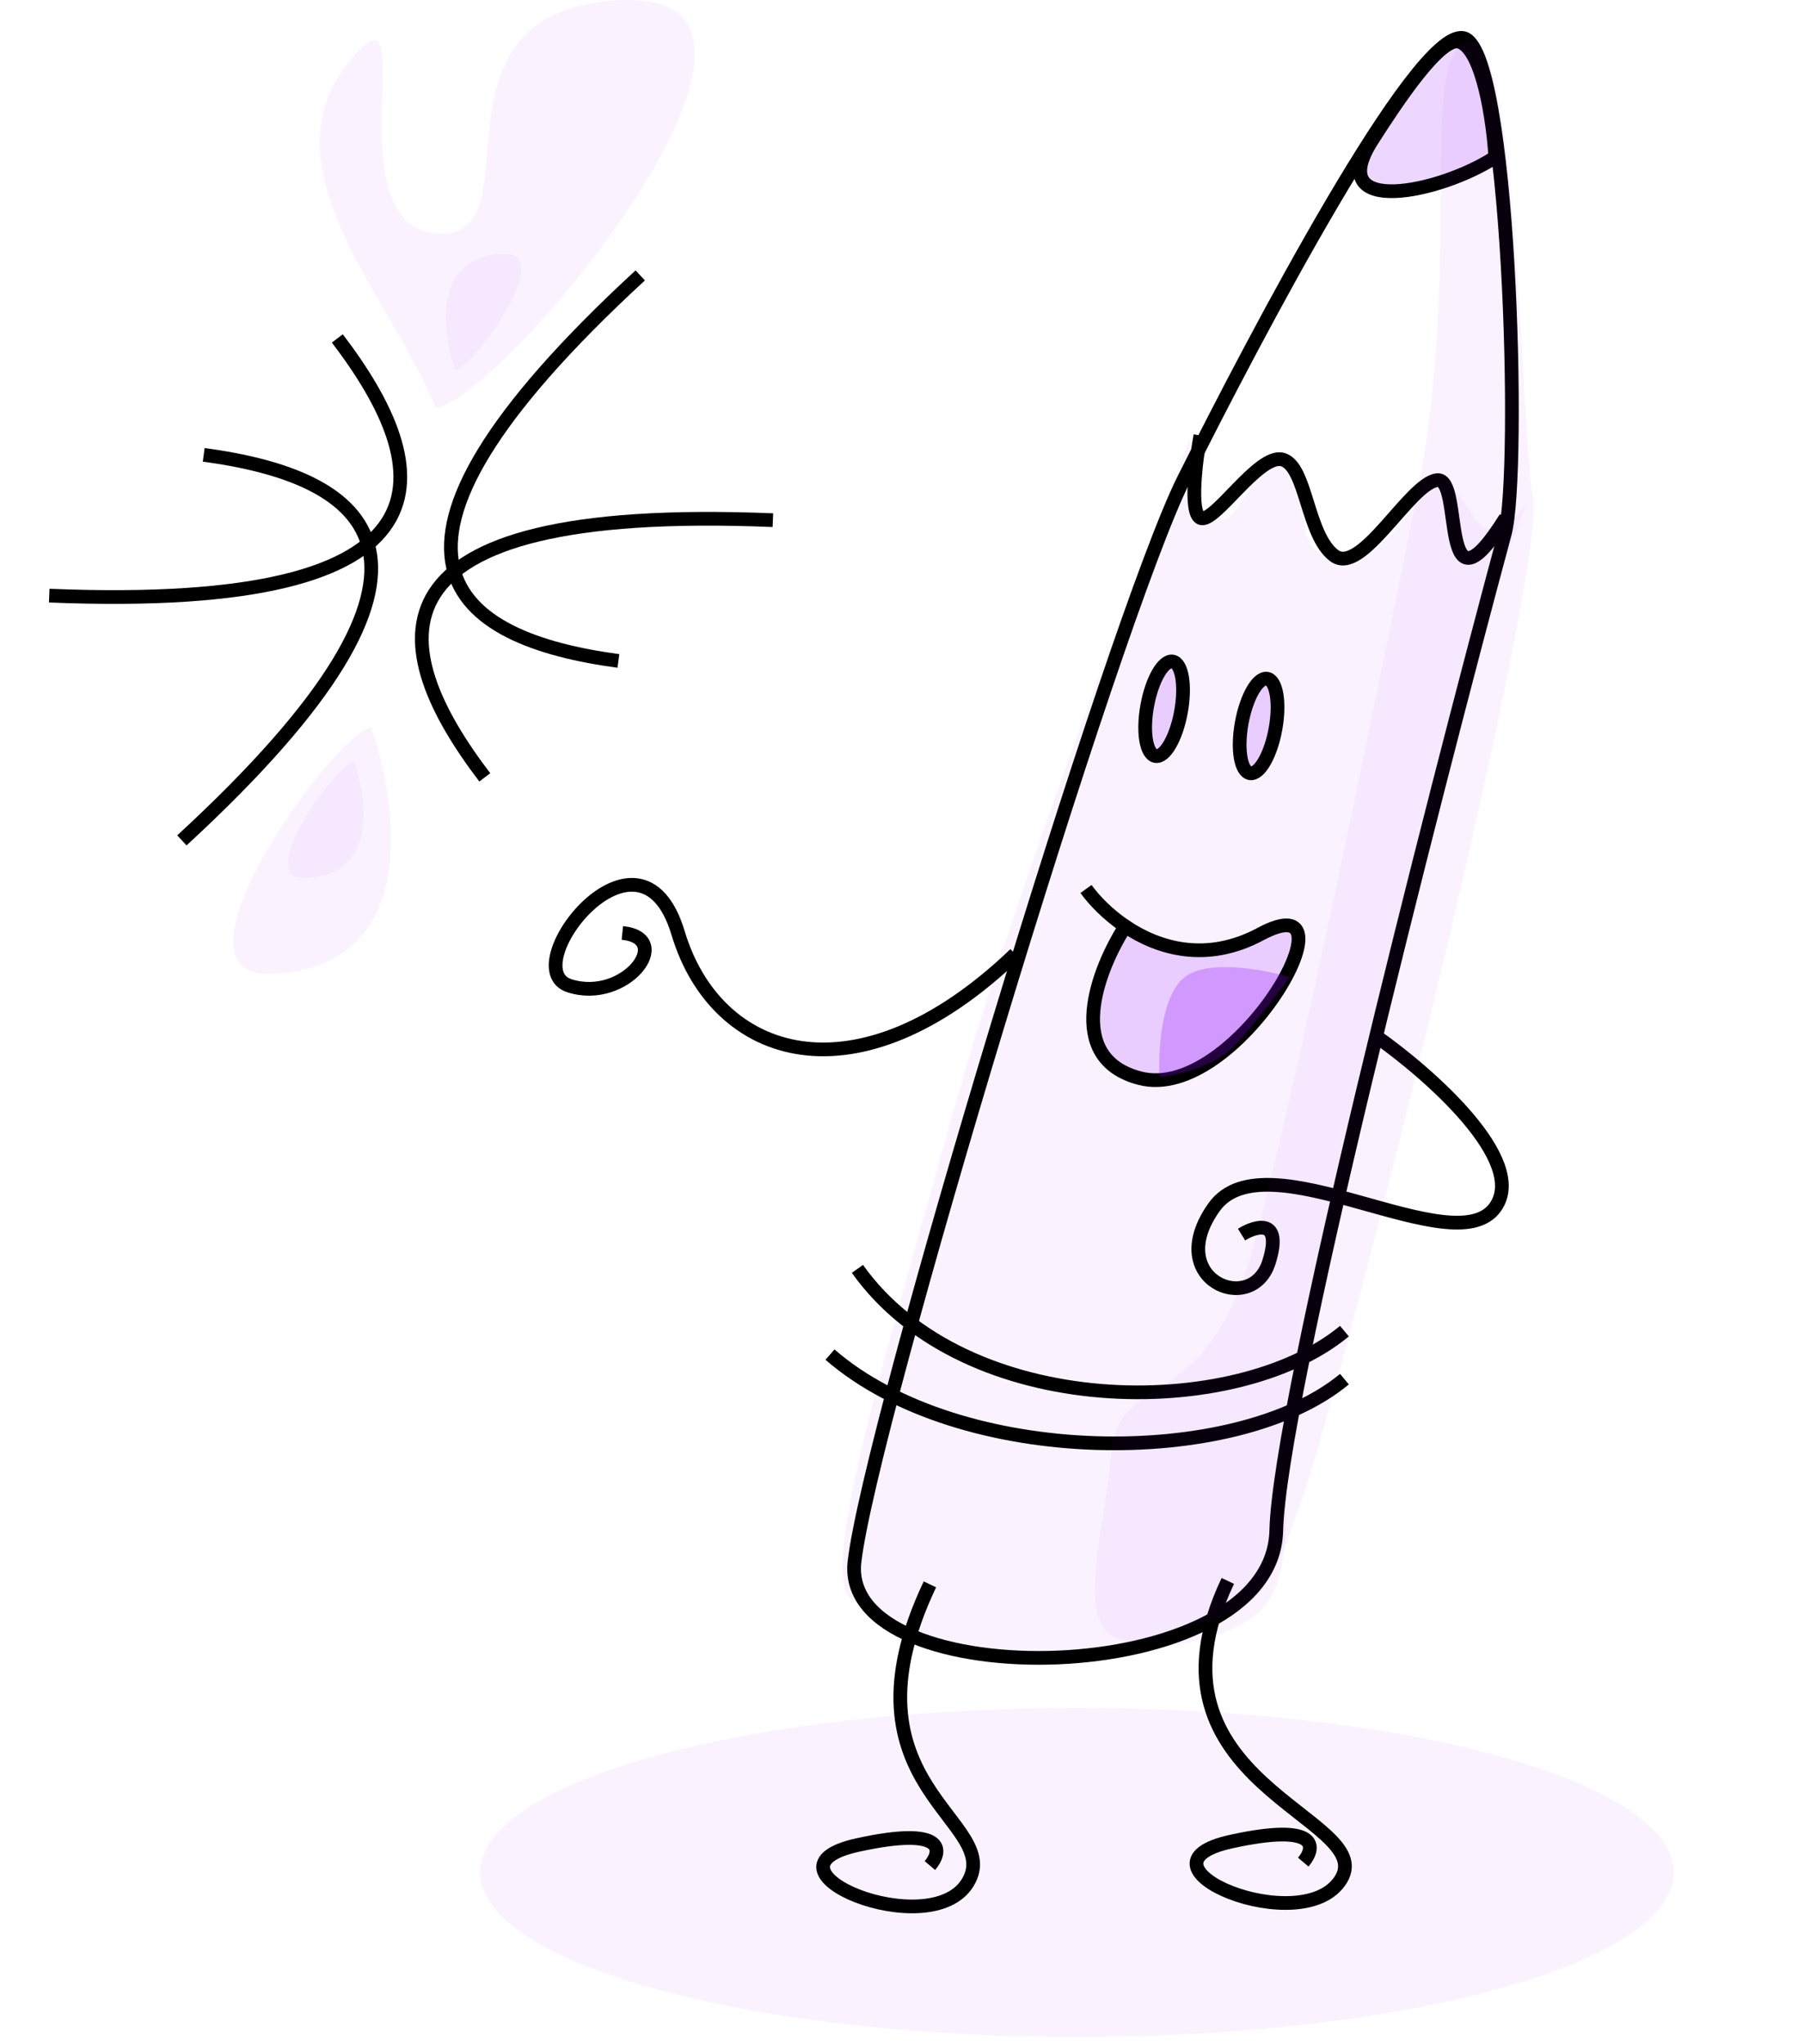 <svg width="263" height="298" viewBox="0 0 263 298" fill="none" xmlns="http://www.w3.org/2000/svg">
<path d="M210.5 71.013C215 71.013 214.5 83.013 222.5 73.513C220 79.846 214.4 95.113 212 105.513C209 118.513 187.5 202.513 187.5 219.013C187.5 235.513 184.5 238.013 164.5 241.013C144.5 244.013 130 236.513 124.5 233.513C119 230.513 128 201.513 139 162.013C147.8 130.413 165.667 83.513 173.5 64.013C173.333 67.179 173.8 73.913 177 75.513C181 77.513 182 67.013 187.5 67.513C193 68.013 186.5 79.013 194 81.513C201.5 84.013 206 71.013 210.5 71.013Z" fill="#8D00FB" fill-opacity="0.05"/>
<ellipse cx="157" cy="273.013" rx="87" ry="24" fill="#8D00FB" fill-opacity="0.05"/>
<path d="M186.064 223.17C186.521 204.337 208.474 118.374 219.393 77.747C221.766 68.854 220.135 6.505 213.251 5.535C206.367 4.565 182.985 49.093 172.615 69.808C162.244 90.522 126.831 207.98 124.576 227.717C122.321 247.453 185.493 246.711 186.064 223.17Z" stroke="black" stroke-width="2"/>
<path d="M200 20.508C192.889 31.674 209.947 28.192 218 22.909C217.684 17.787 216.2 7.255 212.789 6.102C210 5.159 203.5 15.013 200 20.508Z" fill="#8D00FB" fill-opacity="0.16" stroke="black" stroke-width="2"/>
<path d="M196 194.091C180.222 207.205 140.778 207.205 125 185.013" stroke="black" stroke-width="2"/>
<path d="M196 201.091C180.222 214.205 140 214.013 121 197.513" stroke="black" stroke-width="2"/>
<ellipse cx="183.486" cy="105.853" rx="2.5" ry="7" transform="rotate(10.31 183.486 105.853)" fill="#8D00FB" fill-opacity="0.16" stroke="black" stroke-width="2"/>
<ellipse cx="169.712" cy="103.347" rx="2.5" ry="7" transform="rotate(10.31 169.712 103.347)" fill="#8D00FB" fill-opacity="0.16" stroke="black" stroke-width="2"/>
<path d="M166.194 157.214C180.256 160.847 198.696 128.182 183.768 136.193C175.933 140.398 168.935 138.348 164.058 135.068C160.083 141.239 154.944 154.308 166.194 157.214Z" fill="#8D00FB" fill-opacity="0.16"/>
<path d="M158.323 129.619C159.528 131.291 161.502 133.348 164.058 135.068M164.058 135.068C168.935 138.348 175.933 140.398 183.768 136.193C198.696 128.182 180.256 160.847 166.194 157.214C154.944 154.308 160.083 141.239 164.058 135.068Z" stroke="black" stroke-width="2"/>
<path d="M219.5 75.513C209.5 91.513 213.5 69.513 209.5 70.013C205.5 70.513 198.5 84.013 194.5 81.013C190.5 78.013 190.5 68.013 187 67.013C183.5 66.013 177 76.513 175 75.513C173.4 74.713 174.333 67.179 175 63.513" stroke="black" stroke-width="2"/>
<path d="M179 230.513C165 260.013 201 265.013 195.5 274.013C190 283.013 163.5 272.013 179.5 268.513C192.3 265.713 191.833 269.346 190 271.513" stroke="black" stroke-width="2"/>
<path d="M135.569 231.013C121.569 260.513 146.569 265.513 141.069 274.513C135.569 283.513 109.069 272.513 125.069 269.013C137.869 266.213 137.402 269.846 135.569 272.013" stroke="black" stroke-width="2"/>
<path d="M200.5 151.013C208.333 156.513 222.8 169.213 218 176.013C212 184.513 184.5 165.513 177 176.013C169.5 186.513 182.5 192.013 185 184.013C187 177.613 183.167 178.679 181 180.013" stroke="black" stroke-width="2"/>
<path d="M148 139.113C124.922 161.211 104.408 154.531 98.852 136.03C93.296 117.529 74.919 141.169 83.039 143.739C91.159 146.308 98.425 136.813 90.732 136.03" stroke="black" stroke-width="2"/>
<path d="M112.677 75.846C51.677 73.346 56.177 94.346 70.677 113.346" stroke="black" stroke-width="2"/>
<path d="M26.517 122.535C71.418 81.169 53.387 69.502 29.698 66.32" stroke="black" stroke-width="2"/>
<path d="M7.177 86.846C68.177 89.346 63.677 68.346 49.177 49.346" stroke="black" stroke-width="2"/>
<path d="M93.338 40.157C48.437 81.522 66.468 93.19 90.156 96.372" stroke="black" stroke-width="2"/>
<path d="M182.5 182.513C188.1 162.913 200.833 101.013 206.5 72.513C213.409 38.513 206.5 8.513 214 6.013C221.5 3.513 221.5 61.513 223.5 72.513C225.5 83.513 196.5 199.013 190 218.013C183.5 237.013 182.5 234.013 168.5 238.513C154.5 243.013 161 224.513 162 212.013C163 199.513 175.5 207.013 182.5 182.513Z" fill="#8D00FB" fill-opacity="0.05"/>
<path d="M91 0.013C122 -0.987 74 57.513 63.5 59.513C57.5 44.013 38.5 25.013 50.5 9.513C62.5 -5.987 48 32.513 63.5 34.013C79 35.513 60 1.013 91 0.013Z" fill="#8D00FB" fill-opacity="0.05"/>
<path d="M54.103 106.013C48.516 107.223 22.975 142.61 39.47 142.005C60.825 141.222 58.412 118.67 54.103 106.013Z" fill="#8D00FB" fill-opacity="0.05"/>
<path d="M51.614 111.013C48.942 111.584 36.727 128.295 44.616 128.009C54.829 127.639 53.675 116.99 51.614 111.013Z" fill="#8D00FB" fill-opacity="0.05"/>
<path d="M66.386 54.013C69.058 53.441 81.273 36.731 73.384 37.016C63.171 37.386 64.325 48.036 66.386 54.013Z" fill="#8D00FB" fill-opacity="0.05"/>
<path d="M172.711 142.472C176.136 139.829 184.331 141.371 188 142.472C186.573 144.455 182.985 149.214 180.05 152.386C177.114 155.559 171.488 156.792 169.041 157.013C168.837 153.267 169.286 145.116 172.711 142.472Z" fill="#8D00FB" fill-opacity="0.26"/>
</svg>
